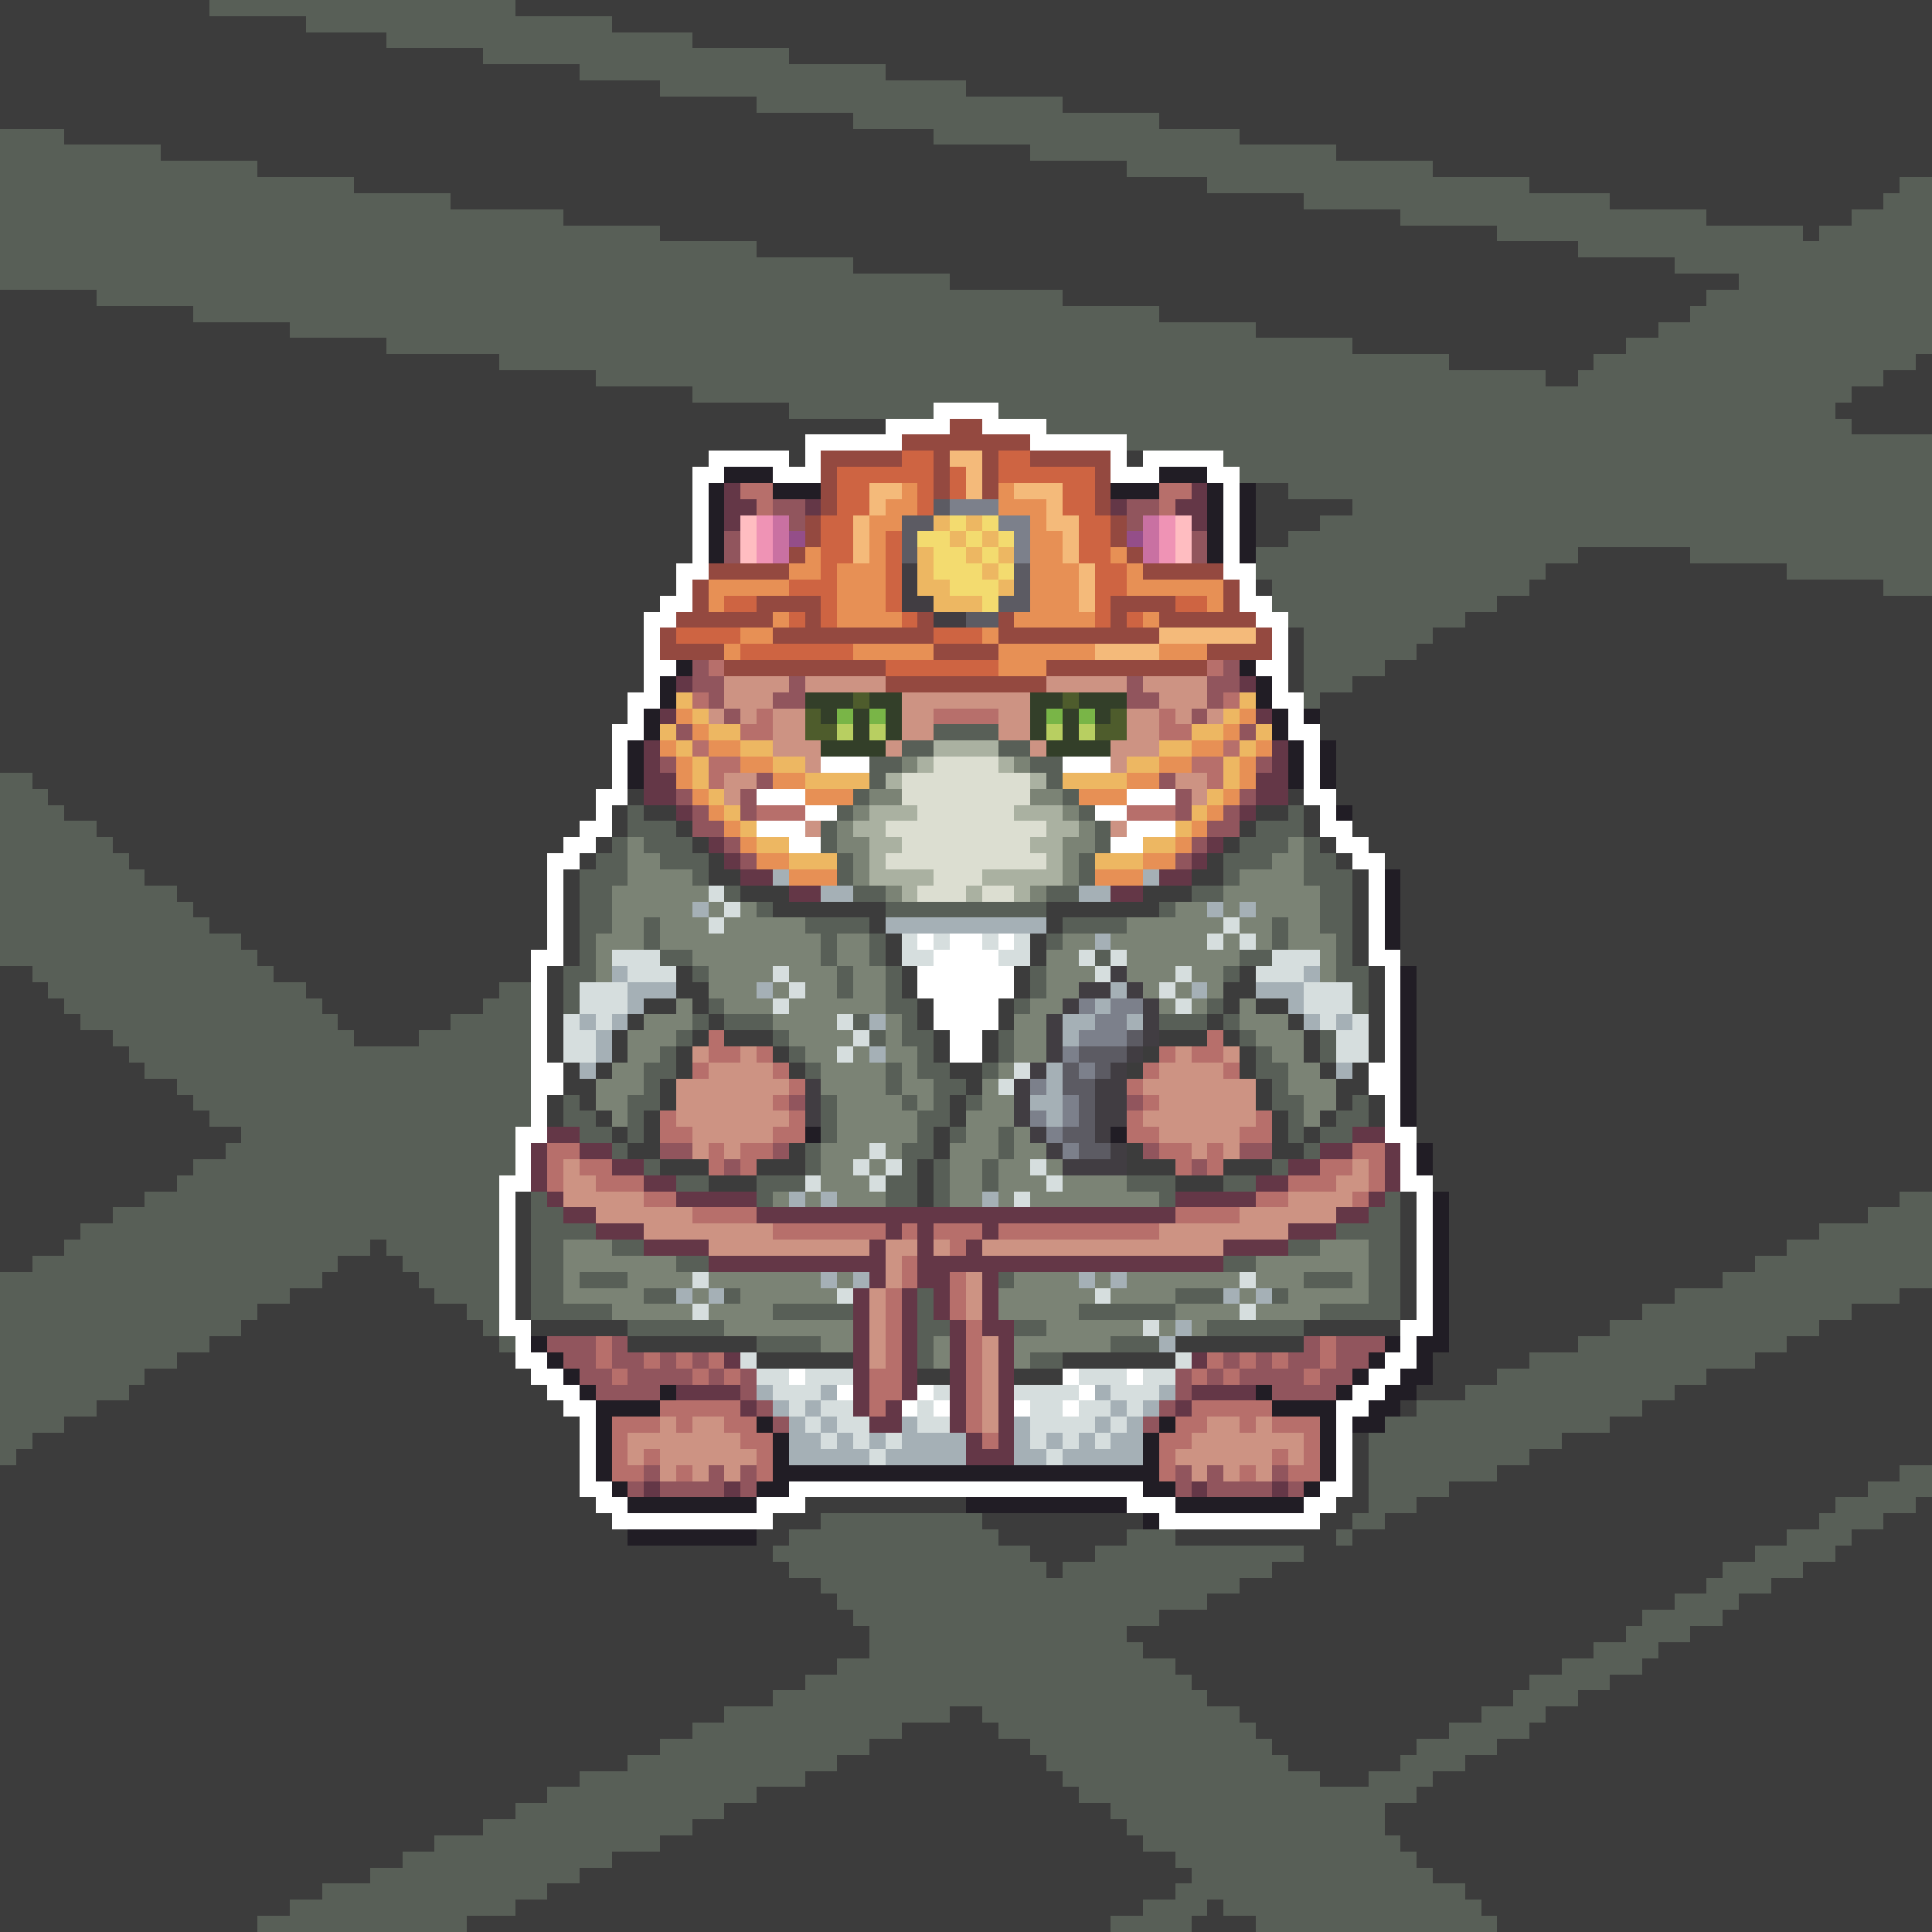<svg xmlns="http://www.w3.org/2000/svg" shape-rendering="crispEdges" viewBox="0 -0.5 120 120" style="width:100%;height:100%;transform:translate3d(0,0,0);content-visibility:visible">
  <rect x="0" y="-0.5" width="120" height="120" fill="#333333" stroke="none"/>
  <path stroke="#3c3c3c" d="M0,0 h13 M32,0 h88 M0,1 h19 M38,1 h82 M0,2 h24 M43,2 h77 
    M0,3 h30 M49,3 h71 M0,4 h36 M55,4 h65 M0,5 h41 M60,5 h60 M0,6 h47 M66,6 h54 
    M0,7 h53 M72,7 h48 M4,8 h54 M77,8 h43 M10,9 h54 M83,9 h37 M16,10 h54 M89,10 h31 
    M22,11 h53 M95,11 h23 M28,12 h53 M100,12 h17 M35,13 h52 M106,13 h9 M41,14 h52 
    M112,14 h1 M47,15 h51 M53,16 h51 M59,17 h49 M0,18 h6 M66,18 h40 M0,19 h12 M72,19 h33 
    M0,20 h18 M78,20 h25 M0,21 h24 M84,21 h17 M0,22 h31 M90,22 h9 M119,22 h1 M0,23 h37 
    M96,23 h2 M117,23 h3 M0,24 h43 M115,24 h5 M0,25 h49 M114,25 h6 M0,26 h55 M115,26 h5 
    M0,27 h50 M0,28 h44 M49,28 h1 M70,28 h1 M0,29 h43 M0,30 h43 M78,30 h2 M0,31 h43 
    M78,31 h6 M0,32 h43 M78,32 h4 M0,33 h43 M78,33 h2 M0,34 h43 M98,34 h7 M0,35 h42 
    M96,35 h15 M0,36 h42 M78,36 h1 M95,36 h22 M0,37 h41 M93,37 h27 M0,38 h40 M91,38 h29 
    M0,39 h40 M80,39 h1 M89,39 h31 M0,40 h40 M80,40 h1 M88,40 h32 M0,41 h40 M80,41 h1 
    M86,41 h34 M0,42 h40 M80,42 h1 M84,42 h36 M0,43 h39 M82,43 h38 M0,44 h39 M82,44 h38 
    M0,45 h38 M82,45 h38 M0,46 h38 M83,46 h37 M0,47 h38 M83,47 h37 M2,48 h36 M83,48 h37 
    M3,49 h34 M39,49 h1 M80,49 h1 M83,49 h37 M4,50 h33 M38,50 h1 M40,50 h2 M78,50 h2 
    M81,50 h1 M84,50 h36 M6,51 h30 M38,51 h1 M42,51 h1 M77,51 h1 M81,51 h1 M84,51 h36 
    M7,52 h28 M37,52 h1 M43,52 h1 M76,52 h1 M82,52 h1 M85,52 h35 M8,53 h26 M36,53 h1 
    M44,53 h1 M75,53 h1 M83,53 h1 M86,53 h34 M9,54 h25 M35,54 h1 M44,54 h2 M74,54 h2 
    M84,54 h1 M87,54 h33 M11,55 h23 M35,55 h1 M46,55 h3 M71,55 h3 M84,55 h1 M87,55 h33 
    M12,56 h22 M35,56 h1 M48,56 h7 M65,56 h7 M84,56 h1 M87,56 h33 M13,57 h21 M35,57 h1 
    M54,57 h1 M65,57 h1 M84,57 h1 M87,57 h33 M15,58 h19 M35,58 h1 M55,58 h1 M64,58 h1 
    M84,58 h1 M87,58 h33 M16,59 h17 M35,59 h1 M55,59 h1 M64,59 h1 M84,59 h1 M87,59 h33 
    M0,60 h2 M17,60 h16 M34,60 h1 M42,60 h1 M56,60 h1 M63,60 h1 M77,60 h1 M85,60 h1 
    M88,60 h32 M0,61 h3 M19,61 h12 M34,61 h1 M42,61 h2 M56,61 h1 M63,61 h1 M76,61 h2 
    M85,61 h1 M88,61 h32 M0,62 h4 M20,62 h10 M34,62 h1 M40,62 h2 M43,62 h1 M57,62 h1 
    M62,62 h1 M76,62 h1 M78,62 h2 M85,62 h1 M88,62 h32 M0,63 h5 M21,63 h7 M34,63 h1 
    M39,63 h1 M44,63 h1 M57,63 h1 M62,63 h1 M75,63 h1 M80,63 h1 M85,63 h1 M88,63 h32 
    M0,64 h7 M22,64 h4 M34,64 h1 M38,64 h1 M43,64 h1 M45,64 h3 M58,64 h1 M61,64 h1 
    M72,64 h3 M76,64 h1 M81,64 h1 M85,64 h1 M88,64 h32 M0,65 h8 M34,65 h1 M38,65 h1 
    M42,65 h1 M48,65 h1 M58,65 h1 M61,65 h1 M71,65 h1 M77,65 h1 M81,65 h1 M85,65 h1 
    M88,65 h32 M0,66 h9 M35,66 h1 M37,66 h1 M42,66 h1 M49,66 h1 M59,66 h2 M70,66 h1 
    M77,66 h1 M82,66 h1 M84,66 h1 M88,66 h32 M0,67 h11 M35,67 h2 M41,67 h1 M60,67 h1 
    M78,67 h1 M83,67 h2 M88,67 h32 M0,68 h12 M34,68 h1 M36,68 h1 M41,68 h1 M59,68 h1 
    M78,68 h1 M83,68 h1 M85,68 h1 M88,68 h32 M0,69 h13 M34,69 h1 M37,69 h1 M40,69 h1 
    M59,69 h1 M79,69 h1 M82,69 h1 M85,69 h1 M88,69 h32 M0,70 h15 M38,70 h1 M40,70 h1 
    M58,70 h1 M79,70 h1 M81,70 h1 M88,70 h32 M0,71 h14 M39,71 h2 M49,71 h1 M58,71 h1 
    M70,71 h1 M79,71 h2 M89,71 h31 M0,72 h12 M41,72 h3 M47,72 h3 M57,72 h1 M70,72 h3 
    M76,72 h3 M89,72 h31 M0,73 h11 M44,73 h3 M57,73 h1 M73,73 h3 M89,73 h31 M0,74 h9 
    M32,74 h1 M57,74 h1 M87,74 h1 M90,74 h28 M0,75 h7 M32,75 h1 M87,75 h1 M90,75 h26 
    M0,76 h5 M32,76 h1 M87,76 h1 M90,76 h23 M0,77 h4 M23,77 h1 M32,77 h1 M87,77 h1 
    M90,77 h21 M0,78 h2 M21,78 h4 M32,78 h1 M87,78 h1 M90,78 h19 M20,79 h6 M32,79 h1 
    M87,79 h1 M90,79 h17 M18,80 h9 M32,80 h1 M87,80 h1 M90,80 h14 M118,80 h2 M16,81 h13 
    M32,81 h1 M87,81 h1 M90,81 h12 M115,81 h5 M15,82 h15 M33,82 h6 M81,82 h6 M90,82 h10 
    M113,82 h7 M13,83 h18 M39,83 h8 M73,83 h8 M90,83 h8 M111,83 h9 M11,84 h21 M47,84 h6 
    M66,84 h7 M89,84 h6 M109,84 h11 M9,85 h24 M57,85 h2 M63,85 h3 M89,85 h4 M106,85 h14 
    M8,86 h26 M88,86 h3 M104,86 h16 M6,87 h29 M87,87 h1 M102,87 h18 M4,88 h32 M100,88 h20 
    M2,89 h34 M84,89 h1 M97,89 h23 M1,90 h35 M84,90 h1 M95,90 h25 M0,91 h36 M84,91 h1 
    M93,91 h25 M0,92 h36 M84,92 h1 M90,92 h26 M0,93 h37 M50,93 h10 M83,93 h2 M88,93 h26 
    M119,93 h1 M0,94 h38 M48,94 h3 M61,94 h10 M82,94 h2 M86,94 h27 M117,94 h3 M0,95 h39 
    M47,95 h2 M62,95 h8 M73,95 h10 M84,95 h27 M115,95 h5 M0,96 h48 M64,96 h4 M81,96 h28 
    M114,96 h6 M0,97 h49 M65,97 h1 M79,97 h28 M112,97 h8 M0,98 h51 M77,98 h29 M110,98 h10 
    M0,99 h52 M75,99 h29 M108,99 h12 M0,100 h53 M72,100 h30 M107,100 h13 M0,101 h54 
    M70,101 h31 M105,101 h15 M0,102 h54 M71,102 h28 M103,102 h17 M0,103 h52 M73,103 h24 
    M102,103 h18 M0,104 h50 M74,104 h21 M100,104 h20 M0,105 h48 M75,105 h19 M98,105 h22 
    M0,106 h45 M59,106 h2 M77,106 h15 M96,106 h24 M0,107 h43 M56,107 h6 M78,107 h12 
    M95,107 h25 M0,108 h41 M54,108 h10 M79,108 h9 M93,108 h27 M0,109 h39 M52,109 h13 
    M80,109 h7 M91,109 h29 M0,110 h36 M50,110 h16 M82,110 h3 M89,110 h31 M0,111 h34 
    M47,111 h20 M88,111 h32 M0,112 h32 M45,112 h24 M86,112 h34 M0,113 h30 M43,113 h27 
    M86,113 h34 M0,114 h27 M41,114 h30 M87,114 h33 M0,115 h25 M38,115 h35 M88,115 h32 
    M0,116 h23 M36,116 h38 M89,116 h31 M0,117 h20 M34,117 h39 M91,117 h29 M0,118 h18 
    M32,118 h39 M75,118 h1 M92,118 h28 M0,119 h16 M29,119 h40 M74,119 h4 M93,119 h27"/>
  <path stroke="#585f57" d="M13,0 h19 M19,1 h19 M24,2 h19 M30,3 h19 M36,4 h19 M41,5 h19 
    M47,6 h19 M53,7 h19 M0,8 h4 M58,8 h19 M0,9 h10 M64,9 h19 M0,10 h16 M70,10 h19 
    M0,11 h22 M75,11 h20 M118,11 h2 M0,12 h28 M81,12 h19 M117,12 h3 M0,13 h35 M87,13 h19 
    M115,13 h5 M0,14 h41 M93,14 h19 M113,14 h7 M0,15 h47 M98,15 h22 M0,16 h53 M104,16 h16 
    M0,17 h59 M108,17 h12 M6,18 h60 M106,18 h14 M12,19 h60 M105,19 h15 M18,20 h60 
    M103,20 h17 M24,21 h60 M101,21 h19 M31,22 h59 M99,22 h20 M37,23 h59 M98,23 h19 
    M43,24 h72 M49,25 h9 M62,25 h52 M65,26 h50 M70,27 h50 M76,28 h44 M77,29 h43 
    M80,30 h40 M84,31 h36 M82,32 h38 M80,33 h40 M78,34 h20 M105,34 h15 M78,35 h18 
    M111,35 h9 M79,36 h16 M117,36 h3 M79,37 h14 M80,38 h11 M81,39 h8 M81,40 h7 
    M81,41 h5 M81,42 h3 M81,43 h1 M58,45 h4 M56,46 h2 M62,46 h2 M54,47 h2 M64,47 h2 
    M0,48 h2 M54,48 h1 M65,48 h1 M0,49 h3 M53,49 h1 M66,49 h1 M0,50 h4 M39,50 h1 
    M52,50 h1 M67,50 h1 M80,50 h1 M0,51 h6 M39,51 h3 M51,51 h1 M68,51 h1 M78,51 h3 
    M0,52 h7 M38,52 h1 M40,52 h3 M51,52 h1 M68,52 h1 M77,52 h3 M81,52 h1 M0,53 h8 
    M37,53 h2 M41,53 h3 M52,53 h1 M67,53 h1 M76,53 h3 M81,53 h2 M0,54 h9 M36,54 h3 
    M43,54 h1 M52,54 h1 M67,54 h1 M76,54 h1 M81,54 h3 M0,55 h11 M36,55 h2 M45,55 h1 
    M53,55 h2 M65,55 h2 M74,55 h2 M82,55 h2 M0,56 h12 M36,56 h2 M47,56 h1 M55,56 h10 
    M72,56 h1 M82,56 h2 M0,57 h13 M36,57 h2 M40,57 h1 M50,57 h4 M66,57 h4 M79,57 h1 
    M82,57 h2 M0,58 h15 M36,58 h1 M40,58 h1 M51,58 h1 M54,58 h1 M65,58 h1 M79,58 h1 
    M83,58 h1 M0,59 h16 M36,59 h1 M41,59 h2 M51,59 h1 M54,59 h1 M68,59 h1 M77,59 h2 
    M83,59 h1 M2,60 h15 M35,60 h2 M43,60 h1 M52,60 h1 M55,60 h1 M64,60 h1 M76,60 h1 
    M83,60 h2 M3,61 h16 M31,61 h2 M35,61 h1 M52,61 h1 M55,61 h1 M64,61 h1 M84,61 h1 
    M4,62 h16 M30,62 h3 M35,62 h1 M44,62 h1 M55,62 h2 M63,62 h1 M75,62 h1 M84,62 h1 
    M5,63 h16 M28,63 h5 M43,63 h1 M45,63 h3 M53,63 h1 M56,63 h1 M72,63 h3 M76,63 h1 
    M7,64 h15 M26,64 h7 M42,64 h1 M48,64 h1 M54,64 h1 M56,64 h2 M62,64 h1 M77,64 h1 
    M82,64 h1 M8,65 h25 M41,65 h1 M49,65 h1 M57,65 h1 M62,65 h1 M78,65 h1 M82,65 h1 
    M9,66 h24 M40,66 h2 M50,66 h1 M55,66 h1 M57,66 h2 M61,66 h1 M78,66 h2 M11,67 h22 
    M40,67 h1 M55,67 h1 M58,67 h2 M79,67 h1 M12,68 h21 M35,68 h1 M39,68 h2 M51,68 h1 
    M56,68 h1 M58,68 h1 M60,68 h1 M79,68 h2 M84,68 h1 M13,69 h20 M35,69 h2 M39,69 h1 
    M51,69 h1 M57,69 h2 M80,69 h1 M83,69 h2 M15,70 h17 M36,70 h2 M39,70 h1 M51,70 h1 
    M57,70 h1 M59,70 h1 M62,70 h1 M80,70 h1 M82,70 h2 M14,71 h18 M38,71 h1 M50,71 h1 
    M56,71 h2 M62,71 h1 M81,71 h1 M12,72 h20 M40,72 h1 M50,72 h1 M56,72 h1 M58,72 h1 
    M61,72 h1 M79,72 h1 M11,73 h20 M42,73 h2 M47,73 h3 M55,73 h2 M58,73 h1 M61,73 h1 
    M70,73 h3 M76,73 h2 M9,74 h22 M33,74 h1 M47,74 h1 M55,74 h2 M58,74 h1 M72,74 h1 
    M86,74 h1 M118,74 h2 M7,75 h24 M33,75 h2 M85,75 h2 M116,75 h4 M5,76 h26 M33,76 h4 
    M83,76 h4 M113,76 h7 M4,77 h19 M24,77 h7 M33,77 h2 M38,77 h2 M80,77 h2 M85,77 h2 
    M111,77 h9 M2,78 h19 M25,78 h6 M33,78 h2 M42,78 h2 M76,78 h2 M85,78 h2 M109,78 h11 
    M0,79 h20 M26,79 h5 M33,79 h2 M36,79 h3 M62,79 h1 M81,79 h3 M85,79 h2 M107,79 h13 
    M0,80 h18 M27,80 h4 M33,80 h2 M40,80 h2 M45,80 h1 M57,80 h1 M73,80 h3 M79,80 h1 
    M85,80 h2 M104,80 h14 M0,81 h16 M29,81 h2 M33,81 h5 M48,81 h5 M57,81 h1 M67,81 h6 
    M82,81 h5 M102,81 h13 M0,82 h15 M30,82 h1 M39,82 h6 M57,82 h2 M63,82 h2 M75,82 h6 
    M100,82 h13 M0,83 h13 M31,83 h1 M47,83 h4 M57,83 h1 M69,83 h3 M98,83 h13 M0,84 h11 
    M57,84 h1 M64,84 h2 M95,84 h14 M0,85 h9 M93,85 h13 M0,86 h8 M91,86 h13 M0,87 h6 
    M88,87 h14 M0,88 h4 M86,88 h14 M0,89 h2 M85,89 h12 M0,90 h1 M85,90 h10 M85,91 h8 
    M118,91 h2 M85,92 h5 M116,92 h4 M85,93 h3 M114,93 h5 M51,94 h10 M84,94 h2 M113,94 h4 
    M49,95 h13 M70,95 h3 M83,95 h1 M111,95 h4 M48,96 h16 M68,96 h13 M109,96 h5 
    M49,97 h16 M66,97 h13 M107,97 h5 M51,98 h26 M106,98 h4 M52,99 h23 M104,99 h4 
    M53,100 h19 M102,100 h5 M54,101 h16 M101,101 h4 M54,102 h17 M99,102 h4 M52,103 h21 
    M97,103 h5 M50,104 h24 M95,104 h5 M48,105 h27 M94,105 h4 M45,106 h14 M61,106 h16 
    M92,106 h4 M43,107 h13 M62,107 h16 M90,107 h5 M41,108 h13 M64,108 h15 M88,108 h5 
    M39,109 h13 M65,109 h15 M87,109 h4 M36,110 h14 M66,110 h16 M85,110 h4 M34,111 h13 
    M67,111 h21 M32,112 h13 M69,112 h17 M30,113 h13 M70,113 h16 M27,114 h14 M71,114 h16 
    M25,115 h13 M73,115 h15 M23,116 h13 M74,116 h15 M20,117 h14 M73,117 h18 M18,118 h14 
    M71,118 h4 M76,118 h16 M16,119 h13 M69,119 h5 M78,119 h15"/>
  <path stroke="#ffffff" d="M58,25 h4 M55,26 h4 M61,26 h4 M50,27 h6 M64,27 h6 M44,28 h5 
    M50,28 h1 M69,28 h1 M71,28 h5 M43,29 h2 M48,29 h3 M69,29 h3 M75,29 h2 M43,30 h1 
    M76,30 h1 M43,31 h1 M76,31 h1 M43,32 h1 M76,32 h1 M43,33 h1 M76,33 h1 M43,34 h1 
    M76,34 h1 M42,35 h2 M76,35 h2 M42,36 h1 M77,36 h1 M41,37 h2 M77,37 h2 M40,38 h2 
    M78,38 h2 M40,39 h1 M79,39 h1 M40,40 h1 M79,40 h1 M40,41 h2 M78,41 h2 M40,42 h1 
    M79,42 h1 M39,43 h2 M79,43 h2 M39,44 h1 M80,44 h1 M38,45 h2 M80,45 h2 M38,46 h1 
    M81,46 h1 M38,47 h1 M51,47 h3 M66,47 h3 M81,47 h1 M38,48 h1 M81,48 h1 M37,49 h2 
    M47,49 h3 M70,49 h3 M81,49 h2 M37,50 h1 M50,50 h2 M68,50 h2 M82,50 h1 M36,51 h2 
    M47,51 h3 M70,51 h3 M82,51 h2 M35,52 h2 M49,52 h2 M69,52 h2 M83,52 h2 M34,53 h2 
    M84,53 h2 M34,54 h1 M85,54 h1 M34,55 h1 M85,55 h1 M34,56 h1 M85,56 h1 M34,57 h1 
    M85,57 h1 M34,58 h1 M57,58 h1 M59,58 h2 M62,58 h1 M85,58 h1 M33,59 h2 M58,59 h4 
    M85,59 h2 M33,60 h1 M57,60 h6 M86,60 h1 M33,61 h1 M57,61 h6 M86,61 h1 M33,62 h1 
    M58,62 h4 M86,62 h1 M33,63 h1 M58,63 h4 M86,63 h1 M33,64 h1 M59,64 h2 M86,64 h1 
    M33,65 h1 M59,65 h2 M86,65 h1 M33,66 h2 M85,66 h2 M33,67 h2 M85,67 h2 M33,68 h1 
    M86,68 h1 M33,69 h1 M86,69 h1 M32,70 h2 M86,70 h2 M32,71 h1 M87,71 h1 M32,72 h1 
    M87,72 h1 M31,73 h2 M87,73 h2 M31,74 h1 M88,74 h1 M31,75 h1 M88,75 h1 M31,76 h1 
    M88,76 h1 M31,77 h1 M88,77 h1 M31,78 h1 M88,78 h1 M31,79 h1 M88,79 h1 M31,80 h1 
    M88,80 h1 M31,81 h1 M88,81 h1 M31,82 h2 M87,82 h2 M32,83 h1 M87,83 h1 M32,84 h2 
    M86,84 h2 M33,85 h2 M49,85 h1 M66,85 h1 M70,85 h1 M85,85 h2 M34,86 h2 M52,86 h1 
    M57,86 h1 M67,86 h1 M84,86 h2 M35,87 h2 M56,87 h1 M58,87 h1 M63,87 h1 M66,87 h1 
    M83,87 h2 M36,88 h1 M83,88 h1 M36,89 h1 M83,89 h1 M36,90 h1 M83,90 h1 M36,91 h1 
    M83,91 h1 M36,92 h2 M49,92 h22 M82,92 h2 M37,93 h2 M47,93 h3 M70,93 h3 M81,93 h2 
    M38,94 h10 M72,94 h10"/>
  <path stroke="#944940" d="M59,26 h2 M56,27 h8 M51,28 h5 M58,28 h1 M61,28 h1 M64,28 h5 
    M51,29 h1 M58,29 h1 M61,29 h1 M68,29 h1 M51,30 h1 M58,30 h1 M61,30 h1 M68,30 h1 
    M51,31 h1 M68,31 h1 M50,32 h1 M69,32 h1 M50,33 h1 M69,33 h1 M49,34 h1 M70,34 h1 
    M44,35 h5 M71,35 h5 M43,36 h1 M76,36 h1 M43,37 h1 M47,37 h4 M69,37 h4 M76,37 h1 
    M42,38 h6 M50,38 h1 M57,38 h1 M62,38 h1 M69,38 h1 M72,38 h6 M41,39 h1 M48,39 h10 
    M62,39 h10 M78,39 h1 M41,40 h4 M58,40 h4 M75,40 h4 M45,41 h10 M65,41 h10 M55,42 h10"/>
  <path stroke="#ce6442" d="M56,28 h2 M62,28 h2 M52,29 h6 M59,29 h1 M62,29 h6 M52,30 h2 
    M57,30 h1 M59,30 h1 M66,30 h2 M52,31 h2 M57,31 h1 M66,31 h2 M51,32 h2 M67,32 h2 
    M51,33 h2 M55,33 h1 M67,33 h2 M51,34 h2 M55,34 h1 M67,34 h2 M51,35 h1 M55,35 h1 
    M68,35 h2 M49,36 h3 M55,36 h1 M68,36 h2 M45,37 h2 M51,37 h1 M55,37 h1 M68,37 h1 
    M73,37 h2 M49,38 h1 M51,38 h1 M56,38 h1 M68,38 h1 M70,38 h1 M42,39 h4 M58,39 h3 
    M46,40 h7 M55,41 h7"/>
  <path stroke="#f4ba7a" d="M59,28 h2 M60,29 h1 M54,30 h2 M60,30 h1 M63,30 h3 M54,31 h1 
    M65,31 h1 M53,32 h1 M65,32 h2 M53,33 h1 M66,33 h1 M53,34 h1 M66,34 h1 M67,35 h1 
    M67,36 h1 M67,37 h1 M72,39 h6 M68,40 h4"/>
  <path stroke="#211d25" d="M45,29 h3 M72,29 h3 M44,30 h1 M48,30 h3 M69,30 h3 M75,30 h1 
    M77,30 h1 M44,31 h1 M75,31 h1 M77,31 h1 M44,32 h1 M75,32 h1 M77,32 h1 M44,33 h1 
    M75,33 h1 M77,33 h1 M44,34 h1 M75,34 h1 M77,34 h1 M42,41 h1 M77,41 h1 M41,42 h1 
    M78,42 h1 M41,43 h1 M78,43 h1 M40,44 h1 M79,44 h1 M81,44 h1 M40,45 h1 M79,45 h1 
    M39,46 h1 M80,46 h1 M82,46 h1 M39,47 h1 M80,47 h1 M82,47 h1 M39,48 h1 M80,48 h1 
    M82,48 h1 M83,50 h1 M86,54 h1 M86,55 h1 M86,56 h1 M86,57 h1 M86,58 h1 M87,60 h1 
    M87,61 h1 M87,62 h1 M87,63 h1 M87,64 h1 M87,65 h1 M87,66 h1 M87,67 h1 M87,68 h1 
    M87,69 h1 M50,70 h1 M69,70 h1 M88,71 h1 M88,72 h1 M89,74 h1 M89,75 h1 M89,76 h1 
    M89,77 h1 M89,78 h1 M89,79 h1 M89,80 h1 M89,81 h1 M89,82 h1 M33,83 h1 M86,83 h1 
    M88,83 h2 M34,84 h1 M85,84 h1 M88,84 h1 M35,85 h1 M84,85 h1 M87,85 h2 M36,86 h1 
    M41,86 h1 M78,86 h1 M83,86 h1 M86,86 h2 M37,87 h4 M79,87 h4 M85,87 h2 M37,88 h1 
    M47,88 h1 M72,88 h1 M82,88 h1 M84,88 h2 M37,89 h1 M48,89 h1 M71,89 h1 M82,89 h1 
    M37,90 h1 M48,90 h1 M71,90 h1 M82,90 h1 M37,91 h1 M48,91 h24 M82,91 h1 M38,92 h1 
    M47,92 h2 M71,92 h2 M81,92 h1 M39,93 h8 M60,93 h10 M73,93 h8 M71,94 h1 M39,95 h8"/>
  <path stroke="#643747" d="M45,30 h1 M74,30 h1 M45,31 h2 M50,31 h1 M69,31 h1 M73,31 h2 
    M45,32 h1 M74,32 h1 M42,42 h1 M77,42 h1 M41,44 h1 M78,44 h1 M40,46 h1 M79,46 h1 
    M40,47 h1 M79,47 h1 M40,48 h2 M78,48 h2 M40,49 h2 M78,49 h2 M42,50 h1 M77,50 h1 
    M44,52 h1 M75,52 h1 M45,53 h1 M74,53 h1 M46,54 h2 M72,54 h2 M49,55 h2 M69,55 h2 
    M34,70 h2 M84,70 h2 M33,71 h1 M36,71 h2 M82,71 h2 M86,71 h1 M33,72 h1 M38,72 h2 
    M80,72 h2 M86,72 h1 M33,73 h1 M40,73 h2 M78,73 h2 M86,73 h1 M34,74 h1 M42,74 h5 
    M73,74 h5 M85,74 h1 M35,75 h2 M47,75 h26 M83,75 h2 M37,76 h3 M55,76 h1 M57,76 h1 
    M61,76 h1 M80,76 h3 M40,77 h4 M54,77 h1 M57,77 h1 M60,77 h1 M76,77 h4 M44,78 h11 
    M57,78 h19 M54,79 h1 M57,79 h2 M61,79 h1 M53,80 h1 M56,80 h1 M58,80 h1 M61,80 h1 
    M53,81 h1 M56,81 h1 M58,81 h1 M61,81 h1 M53,82 h1 M56,82 h1 M59,82 h1 M61,82 h2 
    M53,83 h1 M56,83 h1 M59,83 h1 M62,83 h1 M45,84 h1 M53,84 h1 M56,84 h1 M59,84 h1 
    M62,84 h1 M74,84 h1 M53,85 h1 M56,85 h1 M59,85 h1 M62,85 h1 M42,86 h4 M53,86 h1 
    M56,86 h1 M59,86 h1 M62,86 h1 M74,86 h4 M46,87 h1 M53,87 h1 M55,87 h1 M59,87 h1 
    M62,87 h1 M73,87 h1 M54,88 h2 M59,88 h1 M62,88 h1 M60,89 h1 M62,89 h1 M60,90 h3 
    M40,92 h1 M45,92 h1 M74,92 h1 M79,92 h1"/>
  <path stroke="#b76f6b" d="M46,30 h2 M72,30 h2 M47,31 h1 M72,31 h1 M44,41 h1 M75,41 h1 
    M43,43 h1 M76,43 h1 M47,44 h1 M58,44 h4 M72,44 h1 M46,45 h2 M72,45 h2 M43,46 h1 
    M76,46 h1 M44,47 h2 M74,47 h2 M44,48 h1 M75,48 h1 M47,50 h3 M70,50 h3 M44,64 h1 
    M75,64 h1 M44,65 h2 M47,65 h1 M72,65 h1 M74,65 h2 M43,66 h1 M48,66 h1 M71,66 h1 
    M76,66 h1 M49,67 h1 M70,67 h1 M48,68 h1 M71,68 h1 M41,69 h1 M49,69 h1 M70,69 h1 
    M78,69 h1 M41,70 h2 M48,70 h2 M70,70 h2 M77,70 h2 M34,71 h2 M44,71 h1 M46,71 h2 
    M72,71 h2 M75,71 h1 M84,71 h2 M34,72 h1 M36,72 h2 M44,72 h1 M46,72 h1 M73,72 h1 
    M75,72 h1 M82,72 h2 M85,72 h1 M34,73 h1 M37,73 h3 M80,73 h3 M85,73 h1 M40,74 h2 
    M78,74 h2 M84,74 h1 M43,75 h4 M73,75 h4 M48,76 h7 M56,76 h1 M58,76 h3 M62,76 h10 
    M59,77 h1 M56,78 h1 M56,79 h1 M59,79 h1 M55,80 h1 M59,80 h1 M55,81 h1 M59,81 h1 
    M55,82 h1 M60,82 h1 M37,83 h1 M55,83 h1 M60,83 h1 M82,83 h1 M37,84 h1 M40,84 h1 
    M42,84 h1 M44,84 h1 M55,84 h1 M60,84 h1 M75,84 h1 M77,84 h1 M79,84 h1 M82,84 h1 
    M38,85 h1 M43,85 h1 M45,85 h1 M54,85 h2 M60,85 h1 M74,85 h1 M76,85 h1 M81,85 h1 
    M54,86 h2 M60,86 h1 M41,87 h5 M54,87 h1 M60,87 h1 M74,87 h5 M38,88 h3 M42,88 h1 
    M45,88 h2 M60,88 h1 M73,88 h2 M77,88 h1 M79,88 h3 M38,89 h1 M46,89 h2 M61,89 h1 
    M72,89 h2 M81,89 h1 M38,90 h1 M40,90 h1 M47,90 h1 M72,90 h1 M79,90 h1 M81,90 h1 
    M38,91 h2 M42,91 h1 M47,91 h1 M72,91 h1 M77,91 h1 M80,91 h2"/>
  <path stroke="#e79055" d="M56,30 h1 M62,30 h1 M55,31 h2 M62,31 h3 M54,32 h2 M64,32 h1 
    M54,33 h1 M64,33 h2 M50,34 h1 M54,34 h1 M64,34 h2 M69,34 h1 M49,35 h2 M52,35 h3 
    M64,35 h3 M70,35 h1 M44,36 h5 M52,36 h3 M64,36 h3 M70,36 h6 M44,37 h1 M52,37 h3 
    M64,37 h3 M75,37 h1 M48,38 h1 M52,38 h4 M63,38 h5 M71,38 h1 M46,39 h2 M61,39 h1 
    M45,40 h1 M53,40 h5 M62,40 h6 M72,40 h3 M62,41 h3 M42,44 h1 M77,44 h1 M43,45 h1 
    M76,45 h1 M41,46 h1 M44,46 h2 M74,46 h2 M78,46 h1 M42,47 h1 M46,47 h2 M72,47 h2 
    M77,47 h1 M42,48 h1 M48,48 h2 M70,48 h2 M77,48 h1 M43,49 h1 M50,49 h3 M67,49 h3 
    M76,49 h1 M44,50 h1 M75,50 h1 M45,51 h1 M74,51 h1 M46,52 h1 M73,52 h1 M47,53 h2 
    M71,53 h2 M49,54 h3 M68,54 h3"/>
  <path stroke="#91555d" d="M48,31 h2 M70,31 h2 M49,32 h1 M70,32 h1 M45,33 h1 M74,33 h1 
    M45,34 h1 M74,34 h1 M43,41 h1 M76,41 h1 M43,42 h2 M49,42 h1 M70,42 h1 M75,42 h2 
    M44,43 h1 M48,43 h2 M70,43 h2 M75,43 h1 M45,44 h1 M74,44 h1 M42,45 h1 M77,45 h1 
    M41,47 h1 M78,47 h1 M47,48 h1 M72,48 h1 M42,49 h1 M46,49 h1 M73,49 h1 M77,49 h1 
    M43,50 h1 M46,50 h1 M73,50 h1 M76,50 h1 M43,51 h2 M75,51 h2 M45,52 h1 M74,52 h1 
    M46,53 h1 M73,53 h1 M49,68 h1 M70,68 h1 M41,71 h2 M48,71 h1 M71,71 h1 M77,71 h2 
    M45,72 h1 M74,72 h1 M34,83 h3 M38,83 h1 M81,83 h1 M83,83 h3 M35,84 h2 M38,84 h2 
    M41,84 h1 M43,84 h1 M76,84 h1 M78,84 h1 M80,84 h2 M83,84 h2 M36,85 h2 M39,85 h4 
    M44,85 h1 M46,85 h1 M73,85 h1 M75,85 h1 M77,85 h4 M82,85 h2 M37,86 h4 M46,86 h1 
    M73,86 h1 M79,86 h4 M47,87 h1 M72,87 h1 M48,88 h1 M71,88 h1 M40,91 h1 M44,91 h1 
    M46,91 h1 M73,91 h1 M75,91 h1 M79,91 h1 M39,92 h1 M41,92 h4 M46,92 h1 M73,92 h1 
    M75,92 h4 M80,92 h1"/>
  <path stroke="#5c5b63" d="M58,31 h1 M56,32 h2 M56,33 h1 M56,34 h1 M63,35 h1 M63,36 h1 
    M62,37 h2 M60,38 h2 M70,64 h1 M67,65 h3 M66,66 h1 M68,66 h1 M66,67 h2 M67,68 h1 
    M67,69 h1 M66,70 h2 M67,71 h2"/>
  <path stroke="#7c808b" d="M59,31 h3 M62,32 h2 M63,33 h1 M63,34 h1 M67,62 h1 M69,62 h2 
    M68,63 h2 M67,64 h3 M66,65 h1 M67,66 h1 M64,67 h1 M66,68 h1 M64,69 h1 M66,69 h1 
    M65,70 h1 M66,71 h1"/>
  <path stroke="#ffbdc1" d="M46,32 h1 M73,32 h1 M46,33 h1 M73,33 h1 M46,34 h1 M73,34 h1"/>
  <path stroke="#ef93b5" d="M47,32 h1 M72,32 h1 M47,33 h1 M72,33 h1 M47,34 h1 M72,34 h1"/>
  <path stroke="#c971a2" d="M48,32 h1 M71,32 h1 M48,33 h1 M71,33 h1 M48,34 h1 M71,34 h1"/>
  <path stroke="#edb762" d="M58,32 h1 M60,32 h1 M59,33 h1 M61,33 h1 M57,34 h1 M60,34 h1 
    M62,34 h1 M57,35 h1 M61,35 h1 M57,36 h2 M62,36 h1 M58,37 h3 M42,43 h1 M77,43 h1 
    M43,44 h1 M76,44 h1 M41,45 h1 M44,45 h2 M74,45 h2 M78,45 h1 M42,46 h1 M46,46 h2 
    M72,46 h2 M77,46 h1 M43,47 h1 M48,47 h2 M70,47 h2 M76,47 h1 M43,48 h1 M50,48 h4 
    M66,48 h4 M76,48 h1 M44,49 h1 M75,49 h1 M45,50 h1 M74,50 h1 M46,51 h1 M73,51 h1 
    M47,52 h2 M71,52 h2 M49,53 h3 M68,53 h3"/>
  <path stroke="#f3db6f" d="M59,32 h1 M61,32 h1 M57,33 h2 M60,33 h1 M62,33 h1 M58,34 h2 
    M61,34 h1 M58,35 h3 M62,35 h1 M59,36 h3 M61,37 h1"/>
  <path stroke="#944e89" d="M49,33 h1 M70,33 h1"/>
  <path stroke="#413d42" d="M56,35 h1 M56,36 h1 M56,37 h2 M58,38 h2 M69,60 h1 M67,61 h2 
    M70,61 h1 M66,62 h1 M71,62 h1 M65,63 h1 M71,63 h1 M65,64 h1 M71,64 h1 M65,65 h1 
    M70,65 h1 M64,66 h1 M69,66 h1 M50,67 h1 M63,67 h1 M68,67 h2 M50,68 h1 M63,68 h1 
    M68,68 h2 M50,69 h1 M63,69 h1 M68,69 h2 M64,70 h1 M68,70 h1 M65,71 h1 M69,71 h1 
    M66,72 h4"/>
  <path stroke="#cd9383" d="M45,42 h4 M50,42 h5 M65,42 h5 M71,42 h4 M45,43 h3 M56,43 h8 
    M72,43 h3 M44,44 h1 M46,44 h1 M48,44 h2 M56,44 h2 M62,44 h2 M70,44 h2 M73,44 h1 
    M75,44 h1 M48,45 h2 M56,45 h2 M62,45 h2 M70,45 h2 M48,46 h3 M55,46 h1 M64,46 h1 
    M69,46 h3 M50,47 h1 M69,47 h1 M45,48 h2 M73,48 h2 M45,49 h1 M74,49 h1 M50,51 h1 
    M69,51 h1 M43,65 h1 M46,65 h1 M73,65 h1 M76,65 h1 M44,66 h4 M72,66 h4 M42,67 h7 
    M71,67 h7 M42,68 h6 M72,68 h6 M42,69 h7 M71,69 h7 M43,70 h5 M72,70 h5 M43,71 h1 
    M45,71 h1 M74,71 h1 M76,71 h1 M35,72 h1 M84,72 h1 M35,73 h2 M83,73 h2 M35,74 h5 
    M80,74 h4 M37,75 h6 M77,75 h6 M40,76 h8 M72,76 h8 M44,77 h10 M55,77 h2 M58,77 h1 
    M61,77 h15 M55,78 h1 M55,79 h1 M60,79 h1 M54,80 h1 M60,80 h1 M54,81 h1 M60,81 h1 
    M54,82 h1 M54,83 h1 M61,83 h1 M54,84 h1 M61,84 h1 M61,85 h1 M61,86 h1 M61,87 h1 
    M41,88 h1 M43,88 h2 M61,88 h1 M75,88 h2 M78,88 h1 M39,89 h7 M74,89 h7 M39,90 h1 
    M41,90 h6 M73,90 h6 M80,90 h1 M41,91 h1 M43,91 h1 M45,91 h1 M74,91 h1 M76,91 h1 
    M78,91 h1"/>
  <path stroke="#333f29" d="M50,43 h3 M54,43 h2 M64,43 h2 M67,43 h3 M51,44 h1 M53,44 h1 
    M55,44 h1 M64,44 h1 M66,44 h1 M68,44 h1 M53,45 h1 M55,45 h1 M64,45 h1 M66,45 h1 
    M51,46 h4 M65,46 h4"/>
  <path stroke="#4e5c2c" d="M53,43 h1 M66,43 h1 M50,44 h1 M69,44 h1 M50,45 h2 M68,45 h2"/>
  <path stroke="#79b547" d="M52,44 h1 M54,44 h1 M65,44 h1 M67,44 h1"/>
  <path stroke="#b8cf61" d="M52,45 h1 M54,45 h1 M65,45 h1 M67,45 h1"/>
  <path stroke="#aab1a1" d="M58,46 h4 M57,47 h1 M62,47 h1 M55,48 h1 M64,48 h1 M54,50 h3 
    M63,50 h3 M53,51 h2 M65,51 h2 M54,52 h2 M64,52 h2 M54,53 h1 M65,53 h1 M54,54 h4 
    M61,54 h5 M56,55 h1 M60,55 h1 M63,55 h1"/>
  <path stroke="#7b8375" d="M56,47 h1 M63,47 h1 M54,49 h2 M64,49 h2 M53,50 h1 M66,50 h1 
    M52,51 h1 M67,51 h1 M39,52 h1 M52,52 h2 M66,52 h2 M80,52 h1 M39,53 h2 M53,53 h1 
    M66,53 h1 M79,53 h2 M39,54 h4 M53,54 h1 M66,54 h1 M77,54 h4 M38,55 h6 M55,55 h1 
    M64,55 h1 M76,55 h6 M38,56 h5 M44,56 h1 M46,56 h1 M73,56 h2 M76,56 h1 M78,56 h4 
    M38,57 h2 M41,57 h3 M45,57 h5 M70,57 h6 M77,57 h2 M80,57 h2 M37,58 h3 M41,58 h10 
    M52,58 h2 M66,58 h2 M69,58 h6 M76,58 h1 M78,58 h1 M80,58 h3 M37,59 h1 M43,59 h8 
    M52,59 h2 M65,59 h2 M70,59 h7 M82,59 h1 M37,60 h1 M44,60 h4 M49,60 h3 M53,60 h2 
    M65,60 h3 M70,60 h3 M74,60 h2 M82,60 h1 M44,61 h3 M48,61 h1 M50,61 h2 M53,61 h2 
    M65,61 h2 M71,61 h1 M73,61 h1 M75,61 h1 M42,62 h1 M45,62 h3 M49,62 h6 M64,62 h2 
    M72,62 h1 M74,62 h1 M77,62 h1 M40,63 h3 M48,63 h4 M55,63 h1 M63,63 h2 M77,63 h3 
    M39,64 h3 M49,64 h4 M55,64 h1 M63,64 h2 M78,64 h3 M39,65 h2 M50,65 h2 M53,65 h1 
    M55,65 h2 M63,65 h2 M79,65 h2 M38,66 h2 M51,66 h4 M56,66 h1 M62,66 h1 M80,66 h2 
    M37,67 h3 M51,67 h4 M56,67 h2 M61,67 h1 M80,67 h3 M37,68 h2 M52,68 h4 M57,68 h1 
    M61,68 h2 M81,68 h2 M38,69 h1 M52,69 h5 M60,69 h3 M81,69 h1 M52,70 h5 M60,70 h2 
    M63,70 h1 M51,71 h3 M55,71 h1 M59,71 h3 M63,71 h2 M51,72 h2 M54,72 h1 M59,72 h2 
    M62,72 h2 M65,72 h1 M51,73 h3 M59,73 h2 M62,73 h3 M66,73 h4 M48,74 h1 M50,74 h1 
    M52,74 h3 M59,74 h2 M62,74 h1 M64,74 h8 M35,77 h3 M82,77 h3 M35,78 h7 M78,78 h7 
    M35,79 h1 M39,79 h4 M44,79 h7 M52,79 h1 M63,79 h4 M68,79 h1 M70,79 h7 M78,79 h3 
    M84,79 h1 M35,80 h5 M43,80 h1 M46,80 h6 M62,80 h6 M69,80 h4 M77,80 h1 M80,80 h5 
    M38,81 h5 M44,81 h4 M62,81 h5 M73,81 h4 M78,81 h4 M45,82 h8 M65,82 h6 M72,82 h1 
    M74,82 h1 M51,83 h2 M58,83 h1 M63,83 h6 M58,84 h1 M63,84 h1"/>
  <path stroke="#dcded1" d="M58,47 h4 M56,48 h8 M56,49 h8 M57,50 h6 M55,51 h10 
    M56,52 h8 M55,53 h10 M58,54 h3 M57,55 h3 M61,55 h2"/>
  <path stroke="#a5b0b6" d="M48,54 h1 M71,54 h1 M51,55 h2 M67,55 h2 M43,56 h1 M75,56 h1 
    M77,56 h1 M55,57 h10 M68,58 h1 M38,60 h1 M81,60 h1 M39,61 h3 M47,61 h1 M69,61 h1 
    M74,61 h1 M78,61 h3 M39,62 h1 M68,62 h1 M80,62 h1 M36,63 h1 M38,63 h1 M54,63 h1 
    M66,63 h2 M70,63 h1 M81,63 h1 M83,63 h1 M37,64 h1 M66,64 h1 M37,65 h1 M54,65 h1 
    M36,66 h1 M65,66 h1 M83,66 h1 M65,67 h1 M64,68 h2 M65,69 h1 M49,74 h1 M51,74 h1 
    M61,74 h1 M51,79 h1 M53,79 h1 M67,79 h1 M69,79 h1 M42,80 h1 M44,80 h1 M76,80 h1 
    M78,80 h1 M73,82 h1 M72,83 h1 M47,86 h1 M51,86 h1 M68,86 h1 M72,86 h1 M48,87 h1 
    M50,87 h1 M69,87 h1 M71,87 h1 M49,88 h1 M51,88 h1 M56,88 h1 M63,88 h1 M68,88 h1 
    M70,88 h1 M49,89 h2 M52,89 h1 M54,89 h1 M56,89 h4 M63,89 h1 M65,89 h1 M67,89 h1 
    M69,89 h2 M49,90 h5 M55,90 h5 M63,90 h2 M66,90 h5"/>
  <path stroke="#d6dede" d="M44,55 h1 M45,56 h1 M44,57 h1 M76,57 h1 M56,58 h1 M58,58 h1 
    M61,58 h1 M63,58 h1 M75,58 h1 M77,58 h1 M38,59 h3 M56,59 h2 M62,59 h2 M67,59 h1 
    M69,59 h1 M79,59 h3 M39,60 h3 M48,60 h1 M68,60 h1 M73,60 h1 M78,60 h3 M36,61 h3 
    M49,61 h1 M72,61 h1 M81,61 h3 M36,62 h3 M48,62 h1 M73,62 h1 M81,62 h3 M35,63 h1 
    M37,63 h1 M52,63 h1 M82,63 h1 M84,63 h1 M35,64 h2 M53,64 h1 M83,64 h2 M35,65 h2 
    M52,65 h1 M83,65 h2 M63,66 h1 M62,67 h1 M54,71 h1 M53,72 h1 M55,72 h1 M64,72 h1 
    M50,73 h1 M54,73 h1 M65,73 h1 M63,74 h1 M43,79 h1 M77,79 h1 M52,80 h1 M68,80 h1 
    M43,81 h1 M77,81 h1 M71,82 h1 M46,84 h1 M73,84 h1 M47,85 h2 M50,85 h3 M67,85 h3 
    M71,85 h2 M48,86 h3 M58,86 h1 M63,86 h4 M69,86 h3 M49,87 h1 M51,87 h2 M57,87 h1 
    M64,87 h2 M67,87 h2 M70,87 h1 M50,88 h1 M52,88 h2 M57,88 h2 M64,88 h4 M69,88 h1 
    M51,89 h1 M53,89 h1 M55,89 h1 M64,89 h1 M66,89 h1 M68,89 h1 M54,90 h1 M65,90 h1"/>
</svg>
